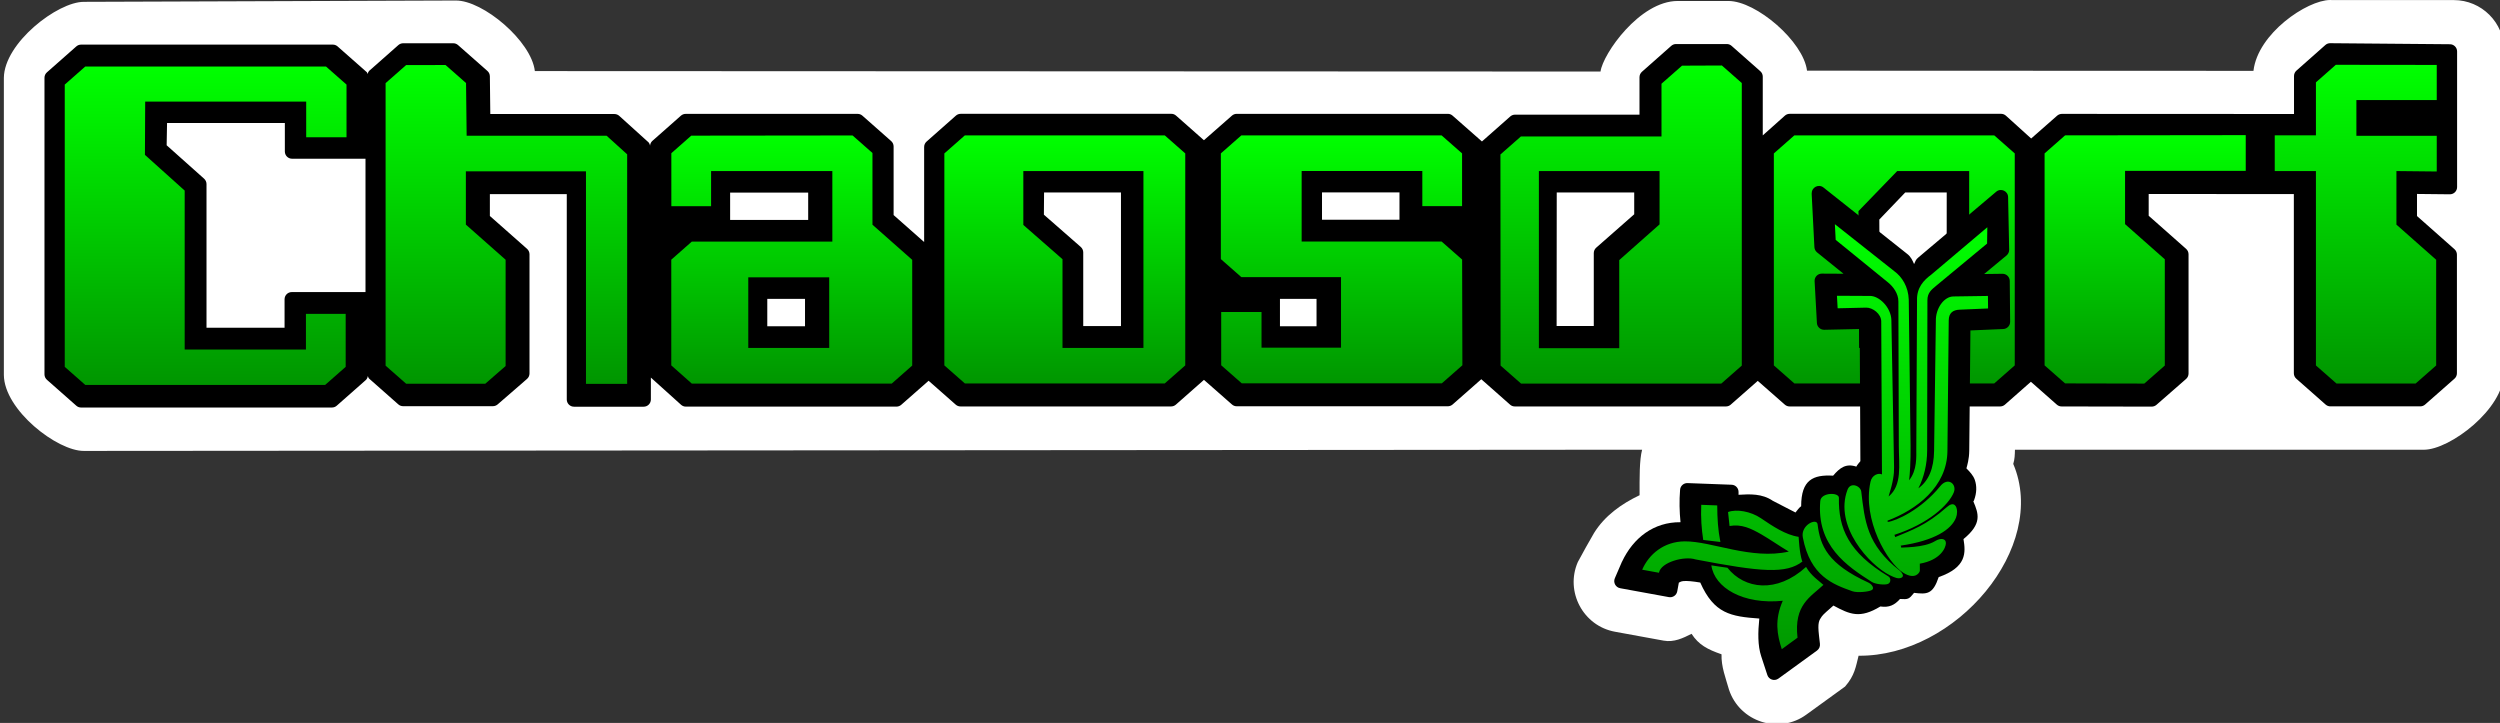<svg version="1.1" viewBox="0 0 86.8 25.1" xmlns="http://www.w3.org/2000/svg">
    <rect x="0" y="0" width="86.8" height="25.1" fill="#333333" stroke="none"/>
    <!--
        Chaosdorf Logo (c) CCC Düsseldorf
        Idea & SVG (c) justJanne
    -->
    <defs>
        <linearGradient id="black"><stop stop-color="#000000"/></linearGradient>
        <linearGradient id="white"><stop stop-color="#ffffff"/></linearGradient>
        <linearGradient id="chaosdorfGreen" x1="0" y1="0" x2="0" y2="1">
            <stop stop-color="#00ff00" offset="0"/>
            <stop stop-color="#009600" offset="1"/>
        </linearGradient>
    </defs>
    <path fill="url(#white)"
        d="m80.9 4e-5c-0.798 0.006-2.51 1.16-2.66 2.46l-15.5-0.006c-0.124-1.01-1.76-2.42-2.73-2.42h-1.76c-1.32-0.001-2.6 1.84-2.68 2.45l-37-0.016c-0.118-1.04-1.8-2.46-2.75-2.45h-0.002c-0.001-3e-6 -0.003-3e-6 -0.004 0l-12.9 0.046c-0.916-0.004-2.77 1.43-2.78 2.64-6e-6 2e-3 -6e-6 0.004 0 0.006v10.3c-6e-6 2e-3 -6e-6 0.004 0 0.006 0.007 1.22 1.86 2.65 2.78 2.64l54.1-0.042c-0.096 0.36-0.088 0.972-0.088 1.58-0.635 0.302-1.21 0.715-1.58 1.31-0.191 0.335-0.384 0.668-0.564 1.01-0.448 1.03 0.187 2.22 1.29 2.42l1.69 0.309c0.361 0.066 0.676-0.089 0.969-0.237 0.245 0.382 0.558 0.545 1.04 0.711-0.013 0.433 0.145 0.823 0.26 1.23 0.372 1.12 1.74 1.56 2.69 0.861l1.34-0.971c0.338-0.388 0.371-0.687 0.469-1.07 3.38 0.033 6.6-3.77 5.37-6.66 0.052-0.161 0.055-0.326 0.059-0.492h14.2c0.902-5.45e-4 2.78-1.42 2.77-2.66l0.015-11.2v-0.002c3.5e-4 -0.966-0.783-1.75-1.75-1.75h-4.19c-0.003-1e-5 -0.005-1e-5 -0.008 0z"/>
    <path fill="url(#black)"
        d="m80.9 1.5c-0.061 4.53e-4 -0.12 0.023-0.166 0.065-0.331 0.296-0.665 0.59-1 0.885-0.054 0.047-0.086 0.116-0.086 0.188v1.32l-8.06-0.004c-0.06 3.85e-4 -0.119 0.023-0.164 0.062-0.301 0.264-0.602 0.529-0.902 0.793l-0.877-0.793c-0.046-0.041-0.105-0.064-0.166-0.064h-7.34c-0.061-1.17e-4 -0.12 0.022-0.166 0.062-0.259 0.228-0.514 0.458-0.77 0.687v-2.04c1.06e-4 -0.071-0.03-0.14-0.084-0.187l-1-0.883c-0.046-0.04-0.105-0.063-0.166-0.062h-1.76c-0.061-1.17e-4 -0.12 0.022-0.166 0.062l-1.02 0.902c-0.053 0.048-0.084 0.116-0.084 0.188v1.3h-4.32c-0.061-1.17e-4 -0.12 0.022-0.166 0.062l-0.984 0.869-1.02-0.897c-0.046-0.041-0.105-0.063-0.166-0.062h-7.33c-0.06 2.6e-4 -0.119 0.022-0.164 0.062l-0.973 0.854-0.968-0.855c-0.046-0.041-0.105-0.063-0.166-0.062h-7.31c-0.061-1.17e-4 -0.12 0.022-0.166 0.062l-1.02 0.902c-0.054 0.048-0.084 0.116-0.084 0.188v3.3l-1.06-0.937v-2.38c2.57e-4 -0.072-0.03-0.14-0.084-0.188l-1-0.883c-0.045-0.04-0.104-0.062-0.164-0.062h-5.97c-0.061-1.17e-4 -0.12 0.022-0.166 0.062l-1 0.883c-0.042 0.042-0.068 0.099-0.072 0.158-7e-3 -0.041-0.024-0.079-0.049-0.111l-1.02-0.922c-0.046-0.042-0.106-0.065-0.168-0.065h-4.31l-0.015-1.31c-8.57e-4 -0.071-0.032-0.139-0.086-0.186l-1.02-0.899c-0.046-0.04-0.105-0.063-0.166-0.062h-1.74c-0.06 3.85e-4 -0.119 0.023-0.164 0.062l-1.02 0.901c-0.023 0.03-0.04 0.066-0.047 0.103-6e-3 -0.02-0.015-0.039-0.025-0.057l-1.02-0.9c-0.045-0.04-0.104-0.062-0.164-0.062h-8.74c-0.061-2.43e-4 -0.12 0.022-0.166 0.062l-1.02 0.9c-0.054 0.047-0.086 0.116-0.086 0.188v10.3c3.98e-4 0.072 0.032 0.14 0.086 0.188l1.02 0.9c0.046 0.041 0.105 0.063 0.166 0.062h8.71c0.06-2.6e-4 0.119-0.022 0.164-0.062l1.02-0.9c0.033-0.037 0.054-0.083 0.061-0.133 0.007 0.031 0.021 0.06 0.039 0.086l1.02 0.901c0.045 0.04 0.103 0.062 0.164 0.062h3.12c0.06-3.85e-4 0.119-0.023 0.164-0.062l1.02-0.885c0.055-0.048 0.086-0.117 0.086-0.189v-4.14c-3.98e-4 -0.072-0.032-0.14-0.086-0.188l-1.29-1.14v-0.758h2.67v7.13c-4.9e-5 0.138 0.112 0.25 0.25 0.25h2.42c0.138 4.9e-5 0.25-0.112 0.25-0.25v-0.761l1.05 0.946c0.046 0.04 0.105 0.063 0.166 0.062h7.31c0.061 1.17e-4 0.12-0.022 0.166-0.062l0.951-0.836 0.942 0.83c0.046 0.04 0.105 0.063 0.166 0.062h7.31c0.061 2.43e-4 0.12-0.022 0.166-0.062l0.976-0.861 0.973 0.855c0.045 0.04 0.103 0.062 0.164 0.062h7.33c0.061 1.17e-4 0.12-0.022 0.166-0.062l0.996-0.877 1 0.883c0.046 0.041 0.105 0.063 0.166 0.062h7.33c0.06-2.6e-4 0.119-0.022 0.164-0.062l0.939-0.826 0.941 0.826c0.045 0.04 0.104 0.062 0.164 0.062h7.31c0.061 2.43e-4 0.12-0.022 0.166-0.062l0.902-0.795 0.902 0.795c0.045 0.04 0.103 0.062 0.164 0.062l3.13 0.006c0.06-3.85e-4 0.119-0.023 0.164-0.062l1.03-0.9c0.054-0.048 0.084-0.116 0.084-0.188v-4.14c-2.3e-5 -0.071-0.031-0.14-0.084-0.187l-1.3-1.15v-0.756l5.04 0.004v6.22c-2.01e-4 0.073 0.031 0.142 0.086 0.19l1.02 0.9c0.046 0.039 0.104 0.061 0.164 0.06h3.12c0.061 1.17e-4 0.12-0.022 0.166-0.062l1.02-0.898c0.055-0.048 0.086-0.117 0.086-0.19v-4.12c-2.66e-4 -0.072-0.032-0.14-0.086-0.188l-1.3-1.15v-0.767l1.14 0.012c0.139 0.001 0.252-0.111 0.252-0.25v-4.71c4.9e-5 -0.138-0.112-0.25-0.25-0.25zm-75.1 2.77h4.09v0.991c2.36e-4 0.138 0.112 0.25 0.25 0.25h2.55v4.63h-2.56c-0.138-4.9e-5 -0.25 0.112-0.25 0.25v0.989h-2.71v-4.99c-3.35e-4 -0.071-0.031-0.138-0.084-0.186l-1.3-1.16zm40.1 2.41h2.69v0.949h-2.69zm-9.65 0.002h2.67v4.64h-1.31v-2.56c-2.66e-4 -0.072-0.032-0.14-0.086-0.188l-1.28-1.12zm17.8 0h2.69v0.758l-1.32 1.16c-0.054 0.048-0.084 0.116-0.084 0.188v2.53h-1.29zm12.1 0h1.44l-0.002 4.64h-2.32l-0.018-3.7zm-40.8 0.004h2.71v0.949h-2.71zm1.29 3.69h1.31v0.953h-1.31zm17.8 0h1.27v0.953h-1.27z"/>
    <path fill="url(#chaosdorfGreen)"
        d="m2.96 2.31-0.712 0.627v9.8l0.712 0.627h8.33l0.712-0.627v-1.84h-1.38v1.24h-4.21v-5.52l-1.38-1.24 0.009-1.85h5.59v1.24h1.4v-1.83l-0.712-0.627z"/>
    <path fill="url(#chaosdorfGreen)"
        d="m14.1 2.26-0.712 0.626v9.81l0.712 0.626h2.75l0.705-0.614v-3.69l-1.38-1.22v-1.85h4.17v7.38h1.43v-7.97l-0.713-0.645h-4.86l-0.021-1.83-0.712-0.626z"/>
    <path fill="url(#chaosdorfGreen)"
        d="m24 4.71-0.691 0.609v1.84h1.38v-1.22h4.21v2.45h-4.88l-0.712 0.627v3.67l0.713 0.633h6.94l0.712-0.627v-3.67l-1.38-1.22v-2.49l-0.691-0.609zm1.98 4.92h2.81v2.45h-2.81z"/>
    <path fill="url(#chaosdorfGreen)"
        d="m33.5 4.7-0.712 0.627v7.36l0.712 0.626h6.94l0.712-0.626v-7.36l-0.712-0.627zm2.03 1.24h4.17v6.14h-2.81v-3.08l-1.36-1.19z"/>
    <path fill="url(#chaosdorfGreen)"
        d="m43.1 4.7-0.712 0.626v3.67l0.712 0.626h3.46v2.45h-2.76v-1.24h-1.4v1.85l0.712 0.626h6.95l0.712-0.626-0.009-3.67-0.712-0.626h-4.86v-2.45h4.19v1.22h1.38v-1.83l-0.712-0.626z"/>
    <path fill="url(#chaosdorfGreen)"
        d="m58.4 2.28-0.713 0.627v1.83h-4.88l-0.712 0.626 0.005 7.33 0.712 0.626h6.95l0.713-0.626v-9.81l-0.691-0.609zm-4.97 3.66h4.19v1.85l-1.4 1.24v3.06h-2.79z"/>
    <path fill="url(#chaosdorfGreen)"
        d="m62.3 4.7-0.712 0.627v7.36l0.712 0.626h6.94l0.712-0.626v-7.36l-0.712-0.627zm3.57 1.24h2.5l-2e-3 6.14h-3.82l-0.022-4.75z"/>
    <path fill="url(#chaosdorfGreen)"
        d="m71.7 4.7-0.712 0.626v7.36l0.712 0.626 2.75 0.006 0.712-0.626v-3.69l-1.38-1.22v-1.85h4.19v-1.24z"/>
    <path fill="url(#chaosdorfGreen)"
        d="m81.1 2.25-0.691 0.609v1.84h-1.43v1.24h1.43v6.75l0.713 0.626h2.75l0.712-0.626v-3.67l-1.38-1.22v-1.86l1.4 0.015v-1.24h-2.79v-1.24h2.79v-1.22z"/>
    <path fill="url(#black)"
        d="m62.9 6.71 0.096 1.87c0.003 0.071 0.037 0.137 0.092 0.182l0.918 0.742-0.753-0.004c-0.144-2.78e-4 -0.258 0.12-0.25 0.264l0.08 1.45c0.007 0.135 0.121 0.239 0.256 0.236l1.23-0.027c0.034 7-0.014-3.52 0.023 4.59-0.054 0.065-0.108 0.124-0.141 0.188-0.365-0.12-0.573 0.043-0.805 0.314-0.692-0.039-1.11 0.14-1.11 1.06-0.08 0.057-0.134 0.145-0.197 0.219l-0.787-0.406c-0.375-0.255-0.793-0.233-1.19-0.209v-0.101c-9.56e-4 -0.134-0.107-0.243-0.24-0.248l-1.53-0.057c-0.137-0.006-0.254 0.101-0.26 0.238-0.03 0.375-0.022 0.746 0.015 1.12-0.931-0.009-1.64 0.543-2.03 1.37-7e-4 -3e-6 -0.001-3e-6 -0.002 0l-0.248 0.576c-0.064 0.148 0.027 0.317 0.186 0.346l1.69 0.309c0.136 0.025 0.266-0.065 0.291-0.201l0.055-0.301c0.042-0.021 0.072-0.047 0.162-0.055 0.119-0.011 0.322 0.007 0.582 0.051 0.478 1.08 1.06 1.18 2.05 1.25-0.049 0.473-0.057 0.939 0.066 1.31l0.213 0.651c0.053 0.161 0.248 0.223 0.385 0.123l1.34-0.973c0.073-0.053 0.111-0.141 0.101-0.23l-0.033-0.291c-0.052-0.447-1.28e-4 -0.525 0.098-0.664 0.053-0.076 0.228-0.223 0.403-0.377 0.577 0.311 0.92 0.462 1.63 0.032 0.302 0.043 0.489-0.044 0.682-0.26 0.288 0.017 0.31 8e-3 0.488-0.213 0.449 0.053 0.654 0.055 0.855-0.547 0.976-0.34 0.939-0.85 0.861-1.32 0.655-0.537 0.524-0.877 0.342-1.31 0.01-0.015 0.015-0.01 0.025-0.037 7.47e-4 -0.003 0.001-0.005 0.002-0.008 0.091-0.244 0.098-0.488 0.024-0.701-0.056-0.16-0.176-0.28-0.291-0.4 0.026-0.097 0.095-0.318 0.098-0.608l0.041-4.18 1.14-0.049c0.134-0.006 0.24-0.118 0.239-0.252l-0.014-1.42c-0.002-0.138-0.116-0.248-0.254-0.246l-0.635 0.008 0.779-0.645c0.058-0.049 0.091-0.121 0.09-0.197l-0.037-1.83c-0.004-0.211-0.251-0.322-0.412-0.186l-2.7 2.28c-0.094 0.07-0.114 0.152-0.152 0.233-0.055-0.126-0.112-0.26-0.248-0.36l-2.9-2.3c-0.167-0.131-0.415-0.005-0.405 0.209z"/>
    <path fill="url(#chaosdorfGreen)"
        d="m69 7.89-1.94 1.64c-0.271 0.201-0.516 0.456-0.501 0.905l-0.025 5.16c-0.001 0.251 0.033 0.734-0.25 1.08 0.025-0.172 0.058-0.678 0.051-1.2l-0.063-5.07c-0.015-0.452-0.233-0.793-0.505-0.991l-2.06-1.63 0.028 0.544 1.82 1.48c0.178 0.144 0.356 0.386 0.357 0.651l0.015 5.02c2e-3 0.668 0.122 1.37-0.355 1.76 0.158-0.509 0.195-0.773 0.19-1.02l-0.093-5.1c-0.008-0.449-0.437-0.862-0.76-0.844l-1.13-0.006 0.024 0.435 0.989-0.023c0.229-0.005 0.524 0.216 0.525 0.48l0.025 5.31c-0.123-0.058-0.345 0.016-0.398 0.257-0.291 1.32 0.592 2.82 1.14 3.16 0.42 0.262 0.574-0.018 0.574-0.076l-0.002-0.241c0.715-0.124 0.902-0.545 0.906-0.71 0.004-0.164-0.177-0.196-0.375-0.074-0.394 0.244-1.17 0.211-1.17 0.23 0 0-0.017-0.052-0.024-0.073 1.19-0.173 1.76-0.564 1.92-0.969 0.024-0.062 0.037-0.134 0.037-0.203 2.67e-4 -0.206-0.112-0.381-0.357-0.164-0.724 0.642-1.24 0.807-1.79 1.04-0.01-0.024-0.019-0.051-0.028-0.079 1.17-0.378 1.88-1.03 2.06-1.47 0.117-0.287-0.198-0.557-0.472-0.217-0.658 0.814-1.54 1.21-1.82 1.24-0.003-0.015-0.005-0.03-0.008-0.045 1-0.377 2.07-1.17 2.08-2.42l0.045-4.53c0.002-0.264 0.148-0.366 0.378-0.375l0.988-0.042-0.005-0.435-1.2 0.018c-0.323 0.003-0.622 0.413-0.608 0.862l-0.061 4.5c-0.008 0.614-0.19 1.04-0.546 1.3 0.196-0.385 0.304-0.837 0.305-1.31l0.009-5.22c-5.34e-4 -0.264 0.146-0.372 0.322-0.518l1.75-1.45zm-2.93 12.1c-3.57e-4 -0.063-0.067-0.143-0.117-0.182-1.14-0.89-1.21-1.73-1.33-2.74-0.023-0.195-0.37-0.347-0.477-0.066-0.479 1.26 0.761 2.62 1.47 2.97 0.169 0.084 0.295 0.138 0.404 0.085 0.035-0.017 0.048-0.042 0.048-0.071zm-0.437 0.152c-0.001-0.052-0.026-0.104-0.066-0.128-1.39-0.839-1.74-1.67-1.72-2.73 0.004-0.198-0.621-0.193-0.647 0.111-0.134 1.55 0.925 2.26 1.79 2.81 0.133 0.085 0.471 0.113 0.565 0.067 0.056-0.027 0.079-0.08 0.077-0.132zm-0.603 0.27c-0.002-0.065-0.072-0.145-0.154-0.182-1.42-0.65-1.68-1.28-1.77-2.03-0.03-0.228-0.594 0.03-0.512 0.458 0.257 1.35 1.05 1.63 1.72 1.87 0.177 0.061 0.571 0.018 0.674-0.041 0.032-0.019 0.045-0.045 0.044-0.075zm-1.72-0.104c-0.155-0.144-0.419-0.306-0.604-0.624-1.02 0.929-2.14 0.773-2.73 0.028-0.212-0.032-0.317-0.042-0.558-0.083 0.108 0.778 1.1 1.37 2.48 1.23-0.293 0.664-0.197 1.18-0.035 1.68l0.547-0.398c-0.131-1.14 0.446-1.41 0.895-1.83zm-0.738-0.819c-0.103-0.323-0.115-0.785-0.124-0.85-0.453-0.067-0.907-0.373-1.31-0.647-0.35-0.237-0.845-0.325-1.14-0.214l0.052 0.485c0.415-0.074 0.742 0.083 1.11 0.294 0.294 0.17 0.632 0.407 0.947 0.594-1.31 0.293-2.67-0.361-3.61-0.355-0.729 0.004-1.25 0.451-1.48 0.984l0.582 0.106c0.066-0.369 0.886-0.589 1.27-0.463 2.28 0.437 3.15 0.514 3.72 0.067zm-2.84-0.671c-0.086-0.431-0.107-0.823-0.11-1.27l-0.555-0.021c-0.019 0.455 0.011 0.845 0.069 1.22z"/>
</svg>

